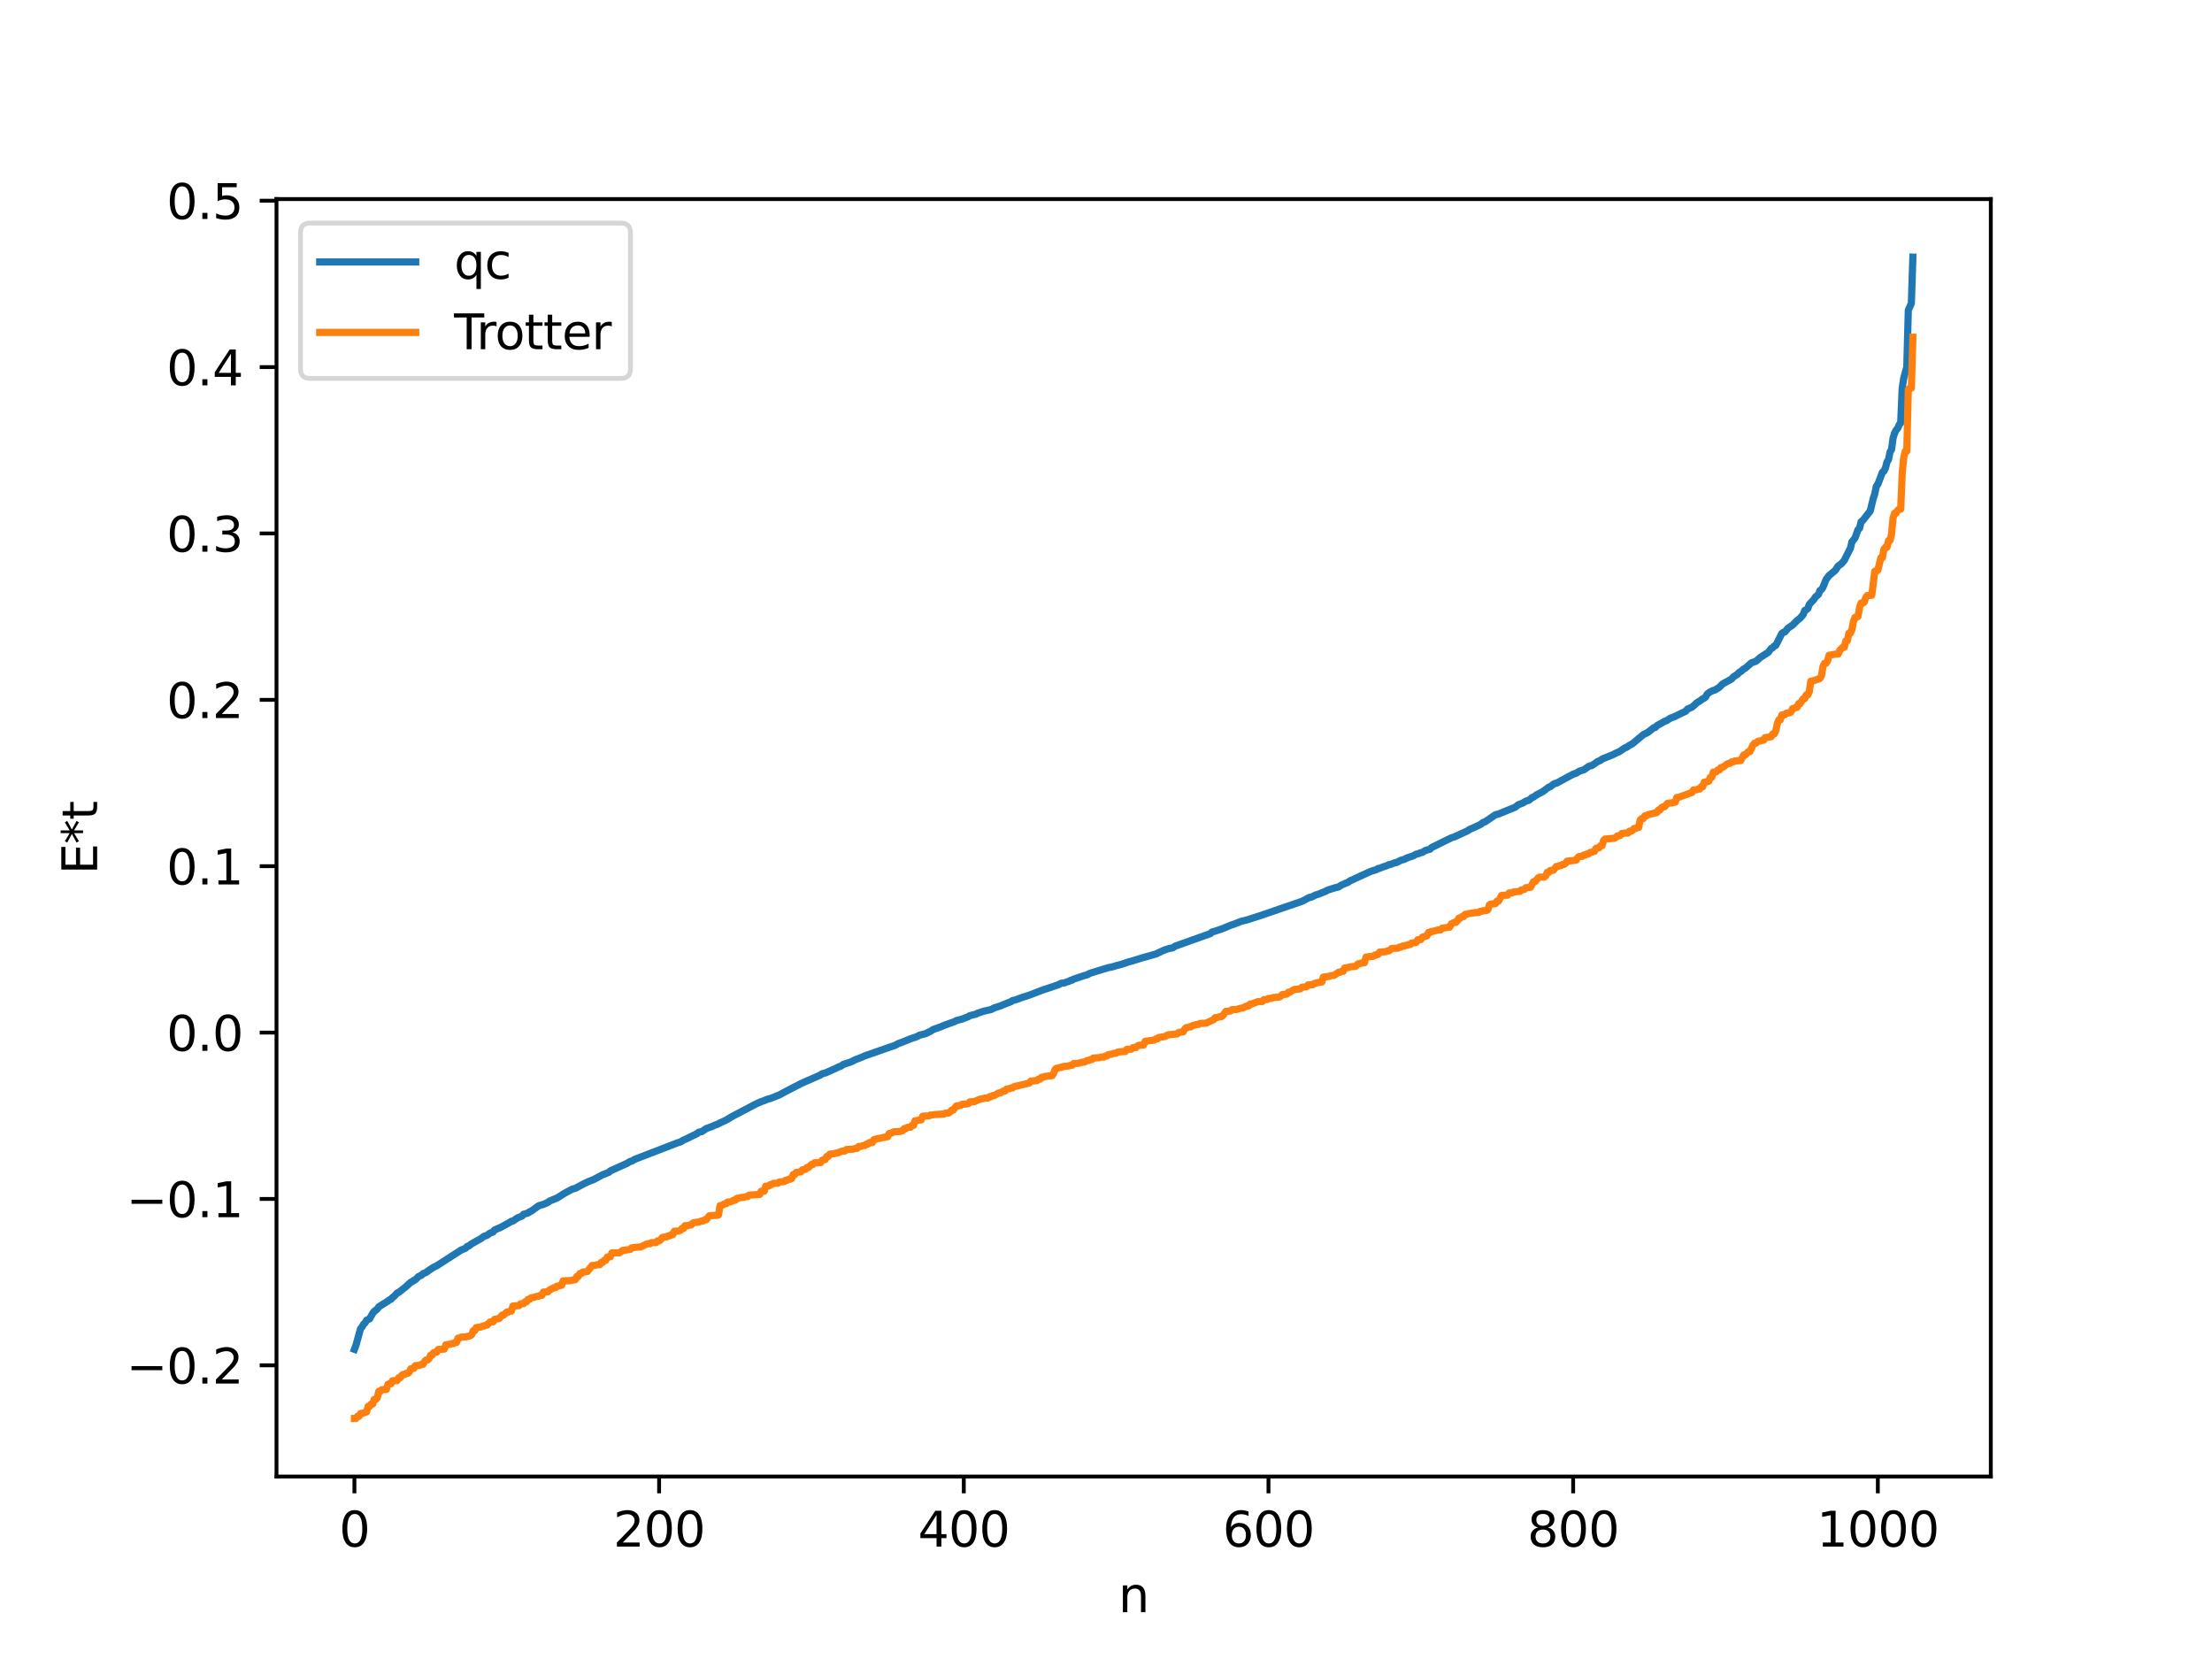 <?xml version="1.0" encoding="utf-8" standalone="no"?>
<!DOCTYPE svg PUBLIC "-//W3C//DTD SVG 1.1//EN"
  "http://www.w3.org/Graphics/SVG/1.1/DTD/svg11.dtd">
<svg xmlns:xlink="http://www.w3.org/1999/xlink" width="460.8pt" height="345.6pt" viewBox="0 0 460.8 345.6" xmlns="http://www.w3.org/2000/svg" version="1.1">
 <defs>
  <style type="text/css">*{stroke-linejoin: round; stroke-linecap: butt}</style>
 </defs>
 <g id="figure_1">
  <g id="patch_1">
   <path d="M 0 345.6 
L 460.8 345.6 
L 460.8 0 
L 0 0 
z
" style="fill: #ffffff"/>
  </g>
  <g id="axes_1">
   <g id="patch_2">
    <path d="M 57.6 307.584 
L 414.72 307.584 
L 414.72 41.472 
L 57.6 41.472 
z
" style="fill: #ffffff"/>
   </g>
   <g id="matplotlib.axis_1">
    <g id="xtick_1">
     <g id="line2d_1">
      <defs>
       <path id="m0397ab7620" d="M 0 0 
L 0 3.5 
" style="stroke: #000000; stroke-width: 0.8"/>
      </defs>
      <g>
       <use xlink:href="#m0397ab7620" x="73.833" y="307.584" style="stroke: #000000; stroke-width: 0.8"/>
      </g>
     </g>
     <g id="text_1">
      <!-- 0 -->
      <g transform="translate(70.651 322.182) scale(0.1 -0.1)">
       <defs>
        <path id="DejaVuSans-30" d="M 2034 4250 
Q 1547 4250 1301 3770 
Q 1056 3291 1056 2328 
Q 1056 1369 1301 889 
Q 1547 409 2034 409 
Q 2525 409 2770 889 
Q 3016 1369 3016 2328 
Q 3016 3291 2770 3770 
Q 2525 4250 2034 4250 
z
M 2034 4750 
Q 2819 4750 3233 4129 
Q 3647 3509 3647 2328 
Q 3647 1150 3233 529 
Q 2819 -91 2034 -91 
Q 1250 -91 836 529 
Q 422 1150 422 2328 
Q 422 3509 836 4129 
Q 1250 4750 2034 4750 
z
" transform="scale(0.016)"/>
       </defs>
       <use xlink:href="#DejaVuSans-30"/>
      </g>
     </g>
    </g>
    <g id="xtick_2">
     <g id="line2d_2">
      <g>
       <use xlink:href="#m0397ab7620" x="137.304" y="307.584" style="stroke: #000000; stroke-width: 0.8"/>
      </g>
     </g>
     <g id="text_2">
      <!-- 200 -->
      <g transform="translate(127.76 322.182) scale(0.1 -0.1)">
       <defs>
        <path id="DejaVuSans-32" d="M 1228 531 
L 3431 531 
L 3431 0 
L 469 0 
L 469 531 
Q 828 903 1448 1529 
Q 2069 2156 2228 2338 
Q 2531 2678 2651 2914 
Q 2772 3150 2772 3378 
Q 2772 3750 2511 3984 
Q 2250 4219 1831 4219 
Q 1534 4219 1204 4116 
Q 875 4013 500 3803 
L 500 4441 
Q 881 4594 1212 4672 
Q 1544 4750 1819 4750 
Q 2544 4750 2975 4387 
Q 3406 4025 3406 3419 
Q 3406 3131 3298 2873 
Q 3191 2616 2906 2266 
Q 2828 2175 2409 1742 
Q 1991 1309 1228 531 
z
" transform="scale(0.016)"/>
       </defs>
       <use xlink:href="#DejaVuSans-32"/>
       <use xlink:href="#DejaVuSans-30" x="63.623"/>
       <use xlink:href="#DejaVuSans-30" x="127.246"/>
      </g>
     </g>
    </g>
    <g id="xtick_3">
     <g id="line2d_3">
      <g>
       <use xlink:href="#m0397ab7620" x="200.775" y="307.584" style="stroke: #000000; stroke-width: 0.8"/>
      </g>
     </g>
     <g id="text_3">
      <!-- 400 -->
      <g transform="translate(191.231 322.182) scale(0.1 -0.1)">
       <defs>
        <path id="DejaVuSans-34" d="M 2419 4116 
L 825 1625 
L 2419 1625 
L 2419 4116 
z
M 2253 4666 
L 3047 4666 
L 3047 1625 
L 3713 1625 
L 3713 1100 
L 3047 1100 
L 3047 0 
L 2419 0 
L 2419 1100 
L 313 1100 
L 313 1709 
L 2253 4666 
z
" transform="scale(0.016)"/>
       </defs>
       <use xlink:href="#DejaVuSans-34"/>
       <use xlink:href="#DejaVuSans-30" x="63.623"/>
       <use xlink:href="#DejaVuSans-30" x="127.246"/>
      </g>
     </g>
    </g>
    <g id="xtick_4">
     <g id="line2d_4">
      <g>
       <use xlink:href="#m0397ab7620" x="264.246" y="307.584" style="stroke: #000000; stroke-width: 0.8"/>
      </g>
     </g>
     <g id="text_4">
      <!-- 600 -->
      <g transform="translate(254.702 322.182) scale(0.1 -0.1)">
       <defs>
        <path id="DejaVuSans-36" d="M 2113 2584 
Q 1688 2584 1439 2293 
Q 1191 2003 1191 1497 
Q 1191 994 1439 701 
Q 1688 409 2113 409 
Q 2538 409 2786 701 
Q 3034 994 3034 1497 
Q 3034 2003 2786 2293 
Q 2538 2584 2113 2584 
z
M 3366 4563 
L 3366 3988 
Q 3128 4100 2886 4159 
Q 2644 4219 2406 4219 
Q 1781 4219 1451 3797 
Q 1122 3375 1075 2522 
Q 1259 2794 1537 2939 
Q 1816 3084 2150 3084 
Q 2853 3084 3261 2657 
Q 3669 2231 3669 1497 
Q 3669 778 3244 343 
Q 2819 -91 2113 -91 
Q 1303 -91 875 529 
Q 447 1150 447 2328 
Q 447 3434 972 4092 
Q 1497 4750 2381 4750 
Q 2619 4750 2861 4703 
Q 3103 4656 3366 4563 
z
" transform="scale(0.016)"/>
       </defs>
       <use xlink:href="#DejaVuSans-36"/>
       <use xlink:href="#DejaVuSans-30" x="63.623"/>
       <use xlink:href="#DejaVuSans-30" x="127.246"/>
      </g>
     </g>
    </g>
    <g id="xtick_5">
     <g id="line2d_5">
      <g>
       <use xlink:href="#m0397ab7620" x="327.717" y="307.584" style="stroke: #000000; stroke-width: 0.8"/>
      </g>
     </g>
     <g id="text_5">
      <!-- 800 -->
      <g transform="translate(318.173 322.182) scale(0.1 -0.1)">
       <defs>
        <path id="DejaVuSans-38" d="M 2034 2216 
Q 1584 2216 1326 1975 
Q 1069 1734 1069 1313 
Q 1069 891 1326 650 
Q 1584 409 2034 409 
Q 2484 409 2743 651 
Q 3003 894 3003 1313 
Q 3003 1734 2745 1975 
Q 2488 2216 2034 2216 
z
M 1403 2484 
Q 997 2584 770 2862 
Q 544 3141 544 3541 
Q 544 4100 942 4425 
Q 1341 4750 2034 4750 
Q 2731 4750 3128 4425 
Q 3525 4100 3525 3541 
Q 3525 3141 3298 2862 
Q 3072 2584 2669 2484 
Q 3125 2378 3379 2068 
Q 3634 1759 3634 1313 
Q 3634 634 3220 271 
Q 2806 -91 2034 -91 
Q 1263 -91 848 271 
Q 434 634 434 1313 
Q 434 1759 690 2068 
Q 947 2378 1403 2484 
z
M 1172 3481 
Q 1172 3119 1398 2916 
Q 1625 2713 2034 2713 
Q 2441 2713 2670 2916 
Q 2900 3119 2900 3481 
Q 2900 3844 2670 4047 
Q 2441 4250 2034 4250 
Q 1625 4250 1398 4047 
Q 1172 3844 1172 3481 
z
" transform="scale(0.016)"/>
       </defs>
       <use xlink:href="#DejaVuSans-38"/>
       <use xlink:href="#DejaVuSans-30" x="63.623"/>
       <use xlink:href="#DejaVuSans-30" x="127.246"/>
      </g>
     </g>
    </g>
    <g id="xtick_6">
     <g id="line2d_6">
      <g>
       <use xlink:href="#m0397ab7620" x="391.188" y="307.584" style="stroke: #000000; stroke-width: 0.8"/>
      </g>
     </g>
     <g id="text_6">
      <!-- 1000 -->
      <g transform="translate(378.463 322.182) scale(0.1 -0.1)">
       <defs>
        <path id="DejaVuSans-31" d="M 794 531 
L 1825 531 
L 1825 4091 
L 703 3866 
L 703 4441 
L 1819 4666 
L 2450 4666 
L 2450 531 
L 3481 531 
L 3481 0 
L 794 0 
L 794 531 
z
" transform="scale(0.016)"/>
       </defs>
       <use xlink:href="#DejaVuSans-31"/>
       <use xlink:href="#DejaVuSans-30" x="63.623"/>
       <use xlink:href="#DejaVuSans-30" x="127.246"/>
       <use xlink:href="#DejaVuSans-30" x="190.869"/>
      </g>
     </g>
    </g>
    <g id="text_7">
     <!-- n -->
     <g transform="translate(232.991 335.861) scale(0.1 -0.1)">
      <defs>
       <path id="DejaVuSans-6e" d="M 3513 2113 
L 3513 0 
L 2938 0 
L 2938 2094 
Q 2938 2591 2744 2837 
Q 2550 3084 2163 3084 
Q 1697 3084 1428 2787 
Q 1159 2491 1159 1978 
L 1159 0 
L 581 0 
L 581 3500 
L 1159 3500 
L 1159 2956 
Q 1366 3272 1645 3428 
Q 1925 3584 2291 3584 
Q 2894 3584 3203 3211 
Q 3513 2838 3513 2113 
z
" transform="scale(0.016)"/>
      </defs>
      <use xlink:href="#DejaVuSans-6e"/>
     </g>
    </g>
   </g>
   <g id="matplotlib.axis_2">
    <g id="ytick_1">
     <g id="line2d_7">
      <defs>
       <path id="me91e6ba583" d="M 0 0 
L -3.5 0 
" style="stroke: #000000; stroke-width: 0.8"/>
      </defs>
      <g>
       <use xlink:href="#me91e6ba583" x="57.6" y="284.419" style="stroke: #000000; stroke-width: 0.8"/>
      </g>
     </g>
     <g id="text_8">
      <!-- −0.2 -->
      <g transform="translate(26.317 288.219) scale(0.1 -0.1)">
       <defs>
        <path id="DejaVuSans-2212" d="M 678 2272 
L 4684 2272 
L 4684 1741 
L 678 1741 
L 678 2272 
z
" transform="scale(0.016)"/>
        <path id="DejaVuSans-2e" d="M 684 794 
L 1344 794 
L 1344 0 
L 684 0 
L 684 794 
z
" transform="scale(0.016)"/>
       </defs>
       <use xlink:href="#DejaVuSans-2212"/>
       <use xlink:href="#DejaVuSans-30" x="83.789"/>
       <use xlink:href="#DejaVuSans-2e" x="147.412"/>
       <use xlink:href="#DejaVuSans-32" x="179.199"/>
      </g>
     </g>
    </g>
    <g id="ytick_2">
     <g id="line2d_8">
      <g>
       <use xlink:href="#me91e6ba583" x="57.6" y="249.762" style="stroke: #000000; stroke-width: 0.8"/>
      </g>
     </g>
     <g id="text_9">
      <!-- −0.1 -->
      <g transform="translate(26.317 253.561) scale(0.1 -0.1)">
       <use xlink:href="#DejaVuSans-2212"/>
       <use xlink:href="#DejaVuSans-30" x="83.789"/>
       <use xlink:href="#DejaVuSans-2e" x="147.412"/>
       <use xlink:href="#DejaVuSans-31" x="179.199"/>
      </g>
     </g>
    </g>
    <g id="ytick_3">
     <g id="line2d_9">
      <g>
       <use xlink:href="#me91e6ba583" x="57.6" y="215.104" style="stroke: #000000; stroke-width: 0.8"/>
      </g>
     </g>
     <g id="text_10">
      <!-- 0.0 -->
      <g transform="translate(34.697 218.903) scale(0.1 -0.1)">
       <use xlink:href="#DejaVuSans-30"/>
       <use xlink:href="#DejaVuSans-2e" x="63.623"/>
       <use xlink:href="#DejaVuSans-30" x="95.41"/>
      </g>
     </g>
    </g>
    <g id="ytick_4">
     <g id="line2d_10">
      <g>
       <use xlink:href="#me91e6ba583" x="57.6" y="180.446" style="stroke: #000000; stroke-width: 0.8"/>
      </g>
     </g>
     <g id="text_11">
      <!-- 0.1 -->
      <g transform="translate(34.697 184.245) scale(0.1 -0.1)">
       <use xlink:href="#DejaVuSans-30"/>
       <use xlink:href="#DejaVuSans-2e" x="63.623"/>
       <use xlink:href="#DejaVuSans-31" x="95.41"/>
      </g>
     </g>
    </g>
    <g id="ytick_5">
     <g id="line2d_11">
      <g>
       <use xlink:href="#me91e6ba583" x="57.6" y="145.789" style="stroke: #000000; stroke-width: 0.8"/>
      </g>
     </g>
     <g id="text_12">
      <!-- 0.2 -->
      <g transform="translate(34.697 149.588) scale(0.1 -0.1)">
       <use xlink:href="#DejaVuSans-30"/>
       <use xlink:href="#DejaVuSans-2e" x="63.623"/>
       <use xlink:href="#DejaVuSans-32" x="95.41"/>
      </g>
     </g>
    </g>
    <g id="ytick_6">
     <g id="line2d_12">
      <g>
       <use xlink:href="#me91e6ba583" x="57.6" y="111.131" style="stroke: #000000; stroke-width: 0.8"/>
      </g>
     </g>
     <g id="text_13">
      <!-- 0.3 -->
      <g transform="translate(34.697 114.93) scale(0.1 -0.1)">
       <defs>
        <path id="DejaVuSans-33" d="M 2597 2516 
Q 3050 2419 3304 2112 
Q 3559 1806 3559 1356 
Q 3559 666 3084 287 
Q 2609 -91 1734 -91 
Q 1441 -91 1130 -33 
Q 819 25 488 141 
L 488 750 
Q 750 597 1062 519 
Q 1375 441 1716 441 
Q 2309 441 2620 675 
Q 2931 909 2931 1356 
Q 2931 1769 2642 2001 
Q 2353 2234 1838 2234 
L 1294 2234 
L 1294 2753 
L 1863 2753 
Q 2328 2753 2575 2939 
Q 2822 3125 2822 3475 
Q 2822 3834 2567 4026 
Q 2313 4219 1838 4219 
Q 1578 4219 1281 4162 
Q 984 4106 628 3988 
L 628 4550 
Q 988 4650 1302 4700 
Q 1616 4750 1894 4750 
Q 2613 4750 3031 4423 
Q 3450 4097 3450 3541 
Q 3450 3153 3228 2886 
Q 3006 2619 2597 2516 
z
" transform="scale(0.016)"/>
       </defs>
       <use xlink:href="#DejaVuSans-30"/>
       <use xlink:href="#DejaVuSans-2e" x="63.623"/>
       <use xlink:href="#DejaVuSans-33" x="95.41"/>
      </g>
     </g>
    </g>
    <g id="ytick_7">
     <g id="line2d_13">
      <g>
       <use xlink:href="#me91e6ba583" x="57.6" y="76.473" style="stroke: #000000; stroke-width: 0.8"/>
      </g>
     </g>
     <g id="text_14">
      <!-- 0.4 -->
      <g transform="translate(34.697 80.272) scale(0.1 -0.1)">
       <use xlink:href="#DejaVuSans-30"/>
       <use xlink:href="#DejaVuSans-2e" x="63.623"/>
       <use xlink:href="#DejaVuSans-34" x="95.41"/>
      </g>
     </g>
    </g>
    <g id="ytick_8">
     <g id="line2d_14">
      <g>
       <use xlink:href="#me91e6ba583" x="57.6" y="41.815" style="stroke: #000000; stroke-width: 0.8"/>
      </g>
     </g>
     <g id="text_15">
      <!-- 0.5 -->
      <g transform="translate(34.697 45.615) scale(0.1 -0.1)">
       <defs>
        <path id="DejaVuSans-35" d="M 691 4666 
L 3169 4666 
L 3169 4134 
L 1269 4134 
L 1269 2991 
Q 1406 3038 1543 3061 
Q 1681 3084 1819 3084 
Q 2600 3084 3056 2656 
Q 3513 2228 3513 1497 
Q 3513 744 3044 326 
Q 2575 -91 1722 -91 
Q 1428 -91 1123 -41 
Q 819 9 494 109 
L 494 744 
Q 775 591 1075 516 
Q 1375 441 1709 441 
Q 2250 441 2565 725 
Q 2881 1009 2881 1497 
Q 2881 1984 2565 2268 
Q 2250 2553 1709 2553 
Q 1456 2553 1204 2497 
Q 953 2441 691 2322 
L 691 4666 
z
" transform="scale(0.016)"/>
       </defs>
       <use xlink:href="#DejaVuSans-30"/>
       <use xlink:href="#DejaVuSans-2e" x="63.623"/>
       <use xlink:href="#DejaVuSans-35" x="95.41"/>
      </g>
     </g>
    </g>
    <g id="text_16">
     <!-- E*t -->
     <g transform="translate(20.238 182.148) rotate(-90) scale(0.1 -0.1)">
      <defs>
       <path id="DejaVuSans-45" d="M 628 4666 
L 3578 4666 
L 3578 4134 
L 1259 4134 
L 1259 2753 
L 3481 2753 
L 3481 2222 
L 1259 2222 
L 1259 531 
L 3634 531 
L 3634 0 
L 628 0 
L 628 4666 
z
" transform="scale(0.016)"/>
       <path id="DejaVuSans-2a" d="M 3009 3897 
L 1888 3291 
L 3009 2681 
L 2828 2375 
L 1778 3009 
L 1778 1831 
L 1422 1831 
L 1422 3009 
L 372 2375 
L 191 2681 
L 1313 3291 
L 191 3897 
L 372 4206 
L 1422 3572 
L 1422 4750 
L 1778 4750 
L 1778 3572 
L 2828 4206 
L 3009 3897 
z
" transform="scale(0.016)"/>
       <path id="DejaVuSans-74" d="M 1172 4494 
L 1172 3500 
L 2356 3500 
L 2356 3053 
L 1172 3053 
L 1172 1153 
Q 1172 725 1289 603 
Q 1406 481 1766 481 
L 2356 481 
L 2356 0 
L 1766 0 
Q 1100 0 847 248 
Q 594 497 594 1153 
L 594 3053 
L 172 3053 
L 172 3500 
L 594 3500 
L 594 4494 
L 1172 4494 
z
" transform="scale(0.016)"/>
      </defs>
      <use xlink:href="#DejaVuSans-45"/>
      <use xlink:href="#DejaVuSans-2a" x="63.184"/>
      <use xlink:href="#DejaVuSans-74" x="113.184"/>
     </g>
    </g>
   </g>
   <g id="line2d_15">
    <path d="M 73.833 281.085 
L 74.15 280.26 
L 75.102 276.8 
L 75.42 276.42 
L 75.737 275.866 
L 76.054 275.574 
L 76.372 275.025 
L 77.006 274.725 
L 77.641 273.585 
L 77.958 273.182 
L 78.593 272.694 
L 78.91 272.231 
L 80.815 271.036 
L 81.132 270.769 
L 81.449 270.667 
L 81.767 270.281 
L 82.084 270.072 
L 82.719 269.374 
L 83.036 269.252 
L 84.623 267.991 
L 85.575 267.098 
L 85.892 266.986 
L 86.21 266.718 
L 86.527 266.597 
L 87.162 265.941 
L 87.796 265.655 
L 88.114 265.332 
L 88.748 265.08 
L 89.383 264.605 
L 90.335 263.983 
L 90.97 263.69 
L 96.048 260.417 
L 97 260.019 
L 97.317 259.656 
L 97.634 259.576 
L 98.269 259.093 
L 100.173 258.033 
L 100.808 257.548 
L 101.443 257.35 
L 102.077 256.88 
L 102.712 256.646 
L 103.029 256.226 
L 104.299 255.68 
L 106.203 254.634 
L 106.52 254.411 
L 106.838 254.371 
L 107.79 253.722 
L 108.742 253.325 
L 109.059 252.961 
L 110.011 252.687 
L 110.329 252.425 
L 110.646 252.313 
L 112.233 251.172 
L 113.185 250.899 
L 114.137 250.493 
L 114.454 250.208 
L 116.041 249.573 
L 117.628 248.567 
L 119.215 247.717 
L 119.849 247.553 
L 121.753 246.53 
L 122.705 246.091 
L 123.658 245.728 
L 125.562 244.712 
L 126.831 244.221 
L 127.148 243.911 
L 128.418 243.343 
L 130.639 242.34 
L 131.274 241.945 
L 131.591 241.889 
L 132.226 241.51 
L 141.112 238.082 
L 141.747 237.885 
L 142.381 237.509 
L 143.016 237.226 
L 144.92 236.294 
L 145.238 236.148 
L 145.555 235.853 
L 146.19 235.741 
L 147.142 235.093 
L 148.411 234.64 
L 149.046 234.326 
L 149.363 234.249 
L 149.998 233.913 
L 151.267 233.341 
L 152.537 232.571 
L 157.297 230.072 
L 157.932 229.762 
L 158.567 229.496 
L 159.201 229.272 
L 159.836 228.998 
L 160.471 228.839 
L 162.375 228.088 
L 163.327 227.553 
L 166.183 226.082 
L 166.818 225.741 
L 170.943 223.925 
L 171.261 223.679 
L 171.896 223.531 
L 174.117 222.554 
L 174.752 222.218 
L 175.069 222.154 
L 175.704 221.731 
L 177.291 221.206 
L 178.243 220.733 
L 179.512 220.245 
L 180.147 219.958 
L 184.907 218.295 
L 185.542 218.07 
L 186.494 217.751 
L 187.129 217.396 
L 188.081 217.053 
L 189.667 216.399 
L 190.937 215.982 
L 191.572 215.644 
L 192.524 215.399 
L 192.841 215.322 
L 193.476 215.003 
L 193.793 214.865 
L 194.428 214.456 
L 196.015 213.894 
L 196.649 213.608 
L 198.871 212.814 
L 199.188 212.614 
L 200.458 212.283 
L 201.092 212.024 
L 201.727 211.784 
L 202.044 211.575 
L 203.314 211.266 
L 203.631 211.075 
L 204.266 210.871 
L 204.9 210.658 
L 206.487 210.295 
L 207.122 209.961 
L 208.391 209.555 
L 209.343 209.156 
L 210.613 208.667 
L 210.93 208.432 
L 211.565 208.285 
L 212.834 207.82 
L 213.469 207.609 
L 214.104 207.413 
L 214.739 207.19 
L 217.277 206.208 
L 217.912 206.012 
L 220.451 205.146 
L 221.086 204.82 
L 221.72 204.762 
L 222.355 204.514 
L 222.672 204.45 
L 222.99 204.234 
L 223.307 204.203 
L 223.624 203.982 
L 224.259 203.773 
L 224.894 203.556 
L 225.846 203.236 
L 226.481 203.068 
L 227.115 202.734 
L 228.385 202.342 
L 230.924 201.568 
L 231.558 201.466 
L 232.51 201.174 
L 233.462 200.925 
L 234.415 200.629 
L 235.049 200.393 
L 235.684 200.235 
L 237.905 199.545 
L 240.762 198.75 
L 242.348 198.003 
L 242.983 197.765 
L 243.618 197.57 
L 244.253 197.467 
L 244.887 197.072 
L 246.157 196.623 
L 252.186 194.467 
L 252.504 194.143 
L 253.139 193.974 
L 254.725 193.438 
L 256.312 192.764 
L 256.947 192.56 
L 258.534 191.94 
L 259.803 191.625 
L 262.659 190.702 
L 271.228 187.759 
L 272.815 186.927 
L 273.132 186.917 
L 274.084 186.437 
L 274.719 186.256 
L 275.353 185.981 
L 275.988 185.74 
L 276.623 185.415 
L 277.258 185.209 
L 278.21 184.911 
L 278.844 184.77 
L 279.479 184.355 
L 280.114 184.082 
L 280.748 183.83 
L 281.383 183.402 
L 281.7 183.309 
L 282.335 182.994 
L 285.509 181.543 
L 286.778 181.136 
L 287.096 180.923 
L 287.413 180.883 
L 288.048 180.617 
L 289 180.302 
L 289.317 180.119 
L 289.634 180.087 
L 290.586 179.724 
L 290.904 179.678 
L 291.856 179.202 
L 292.491 179.036 
L 293.125 178.708 
L 293.76 178.501 
L 294.395 178.291 
L 295.029 177.928 
L 295.347 177.876 
L 295.981 177.623 
L 296.299 177.578 
L 296.934 177.165 
L 297.886 176.917 
L 298.203 176.576 
L 302.329 174.535 
L 302.963 174.344 
L 305.82 173.027 
L 306.137 172.783 
L 306.772 172.517 
L 308.358 171.786 
L 308.993 171.301 
L 309.31 171.243 
L 311.532 169.722 
L 312.167 169.574 
L 314.071 168.796 
L 314.705 168.546 
L 315.658 168.15 
L 316.292 167.639 
L 317.244 167.28 
L 317.879 166.885 
L 318.514 166.7 
L 319.148 166.145 
L 319.466 166.04 
L 320.1 165.583 
L 321.37 164.926 
L 322.639 163.98 
L 322.957 163.876 
L 323.591 163.385 
L 323.909 163.2 
L 324.226 163.163 
L 327.717 161.271 
L 328.352 161.083 
L 328.986 160.66 
L 329.621 160.465 
L 329.939 160.371 
L 330.891 159.7 
L 331.208 159.546 
L 331.525 159.516 
L 332.16 159.125 
L 332.795 158.652 
L 333.429 158.397 
L 333.747 158.124 
L 335.968 157.227 
L 336.92 156.741 
L 337.238 156.641 
L 338.507 155.791 
L 338.824 155.685 
L 339.459 155.256 
L 340.094 154.913 
L 342.315 153.053 
L 343.267 152.576 
L 344.537 151.573 
L 344.854 151.534 
L 345.172 151.16 
L 346.441 150.462 
L 346.758 150.246 
L 347.076 150.183 
L 348.028 149.58 
L 348.662 149.368 
L 349.932 148.75 
L 351.201 148.143 
L 351.519 147.727 
L 352.471 147.311 
L 353.105 146.767 
L 353.423 146.439 
L 354.375 145.844 
L 354.692 145.569 
L 355.01 145.462 
L 355.327 145.166 
L 355.644 144.59 
L 356.279 144.114 
L 356.914 143.821 
L 357.231 143.76 
L 358.183 143.162 
L 358.818 142.495 
L 360.722 141.445 
L 361.039 141.055 
L 361.991 140.424 
L 362.309 140.055 
L 362.626 139.914 
L 363.261 139.346 
L 363.578 139.203 
L 364.848 138.084 
L 365.8 137.752 
L 366.752 136.923 
L 368.021 136.108 
L 368.339 135.913 
L 368.973 135.084 
L 369.291 134.945 
L 369.608 134.575 
L 369.925 134.453 
L 371.195 131.952 
L 371.512 131.729 
L 371.829 131.644 
L 372.464 130.864 
L 373.416 130.226 
L 374.368 129.267 
L 375.003 128.767 
L 375.638 128.022 
L 375.955 127.168 
L 376.272 127.042 
L 376.59 126.775 
L 376.907 125.913 
L 377.859 124.876 
L 378.177 124.376 
L 378.811 123.835 
L 379.129 123.021 
L 379.446 122.82 
L 379.763 122.32 
L 380.398 120.735 
L 381.033 119.889 
L 382.302 118.836 
L 382.937 117.89 
L 383.572 117.468 
L 384.206 116.725 
L 384.841 115.431 
L 385.476 114.206 
L 385.793 112.868 
L 386.428 112.08 
L 387.062 110.316 
L 387.38 110.061 
L 387.697 108.7 
L 388.015 108.467 
L 389.601 106.445 
L 390.236 103.821 
L 390.553 102.874 
L 390.871 101.304 
L 391.188 100.887 
L 392.14 98.381 
L 392.458 98.156 
L 392.775 97.482 
L 393.092 96.242 
L 393.41 95.748 
L 393.727 94.163 
L 394.044 93.642 
L 394.362 91.257 
L 394.679 90.227 
L 394.996 89.595 
L 395.314 89.251 
L 395.631 88.49 
L 395.948 88.109 
L 396.266 80.881 
L 396.583 78.77 
L 397.218 76.462 
L 397.535 64.624 
L 398.17 63.185 
L 398.487 53.568 
L 398.487 53.568 
" clip-path="url(#pa18f9fca8e)" style="fill: none; stroke: #1f77b4; stroke-width: 1.5; stroke-linecap: square"/>
   </g>
   <g id="line2d_16">
    <path d="M 73.833 295.488 
L 74.15 295.488 
L 74.467 295.054 
L 74.785 295.054 
L 75.102 294.46 
L 75.42 294.46 
L 76.372 294.116 
L 76.689 292.962 
L 77.006 292.962 
L 77.324 292.483 
L 77.641 292.483 
L 77.958 291.524 
L 78.276 291.524 
L 78.593 291.179 
L 78.91 289.835 
L 79.228 289.835 
L 79.545 289.498 
L 80.497 289.426 
L 80.815 288.377 
L 81.132 288.248 
L 81.449 288.248 
L 81.767 287.626 
L 82.719 287.611 
L 83.036 287.028 
L 83.353 287.028 
L 83.671 286.523 
L 83.988 286.319 
L 84.305 286.319 
L 84.623 286.094 
L 84.94 286.094 
L 85.258 285.831 
L 85.575 285.14 
L 86.21 285.063 
L 86.527 284.488 
L 87.479 284.415 
L 87.796 284.202 
L 88.114 284.202 
L 88.431 283.642 
L 88.748 283.321 
L 89.066 283.321 
L 89.383 283.018 
L 89.7 282.323 
L 90.018 282.323 
L 90.335 281.77 
L 90.97 281.683 
L 91.287 281.123 
L 92.557 281.036 
L 92.874 280.14 
L 93.826 280.027 
L 94.143 279.891 
L 94.461 279.891 
L 94.778 279.676 
L 95.096 279.676 
L 95.413 278.762 
L 95.73 278.762 
L 96.048 278.546 
L 97 278.505 
L 97.952 278.27 
L 98.269 278.023 
L 98.586 277.19 
L 98.904 277.19 
L 99.221 276.552 
L 100.173 276.448 
L 100.491 276.255 
L 100.808 276.255 
L 101.125 276.059 
L 101.443 276.059 
L 102.077 275.385 
L 102.712 275.374 
L 103.029 274.827 
L 103.347 274.827 
L 103.664 274.69 
L 103.981 274.69 
L 104.616 273.945 
L 104.934 273.945 
L 105.568 273.327 
L 105.886 273.327 
L 106.203 273.136 
L 106.52 273.136 
L 106.838 272.072 
L 107.79 272.003 
L 108.107 272.003 
L 108.424 271.626 
L 109.059 271.577 
L 109.377 271.187 
L 109.694 271.187 
L 110.011 270.683 
L 110.329 270.683 
L 110.646 270.353 
L 111.281 270.254 
L 111.598 270.114 
L 112.233 270.022 
L 112.55 269.857 
L 112.867 269.857 
L 113.185 269.164 
L 114.137 269.109 
L 114.454 268.738 
L 115.406 268.241 
L 115.724 268.241 
L 116.041 267.923 
L 116.358 267.923 
L 116.676 267.758 
L 116.993 267.758 
L 117.31 266.829 
L 118.58 266.791 
L 119.849 266.574 
L 120.167 265.911 
L 120.484 265.911 
L 120.801 265.293 
L 121.119 265.293 
L 121.436 264.98 
L 121.753 264.98 
L 122.388 264.861 
L 123.34 263.624 
L 123.975 263.611 
L 124.292 263.474 
L 124.927 263.467 
L 125.244 262.983 
L 125.562 262.983 
L 125.879 262.546 
L 126.196 262.546 
L 126.514 261.856 
L 127.148 261.813 
L 127.466 260.994 
L 129.053 260.981 
L 129.687 260.49 
L 131.274 260.29 
L 131.591 259.944 
L 132.226 259.858 
L 133.178 259.773 
L 133.496 259.773 
L 134.765 259.117 
L 135.4 259.093 
L 135.717 258.858 
L 136.669 258.854 
L 136.986 258.503 
L 137.304 258.503 
L 137.621 258.297 
L 137.939 257.806 
L 138.573 257.654 
L 138.891 257.654 
L 139.208 257.445 
L 139.525 257.445 
L 139.843 257.187 
L 140.16 257.187 
L 140.477 256.491 
L 141.429 256.433 
L 141.747 256.295 
L 142.064 255.928 
L 142.381 255.928 
L 142.699 255.333 
L 143.334 255.333 
L 143.651 255.185 
L 143.968 255.185 
L 144.286 254.844 
L 144.603 254.667 
L 145.555 254.584 
L 146.19 254.346 
L 146.507 254.346 
L 146.824 254.081 
L 147.142 254.081 
L 147.777 253.262 
L 149.363 253.163 
L 149.681 253.095 
L 149.998 251.153 
L 150.315 251.153 
L 150.95 250.76 
L 151.267 250.76 
L 151.585 250.415 
L 152.22 250.372 
L 152.854 250.03 
L 153.172 250.03 
L 153.489 249.66 
L 154.441 249.442 
L 154.758 249.442 
L 155.393 249.287 
L 155.71 249.287 
L 156.028 248.975 
L 158.249 248.818 
L 158.567 248.155 
L 159.201 248.146 
L 159.519 247.102 
L 160.153 247.073 
L 160.471 246.764 
L 160.788 246.76 
L 161.105 246.518 
L 162.058 246.471 
L 162.375 246.207 
L 163.327 246.156 
L 163.644 245.879 
L 163.962 245.879 
L 164.279 245.66 
L 164.596 245.66 
L 164.914 245.52 
L 165.231 244.696 
L 165.548 244.696 
L 165.866 244.237 
L 166.5 244.163 
L 166.818 244.137 
L 167.135 243.705 
L 167.77 243.608 
L 168.087 243.23 
L 168.405 243.23 
L 169.039 242.577 
L 169.357 242.577 
L 169.674 242.232 
L 170.943 242.203 
L 171.261 241.71 
L 171.578 241.569 
L 171.896 241.569 
L 172.213 240.927 
L 172.53 240.927 
L 172.848 240.435 
L 173.8 240.342 
L 174.117 240.2 
L 174.434 240.2 
L 175.386 239.815 
L 176.021 239.762 
L 176.339 239.459 
L 177.291 239.403 
L 177.608 239.403 
L 178.243 239.221 
L 178.56 239.221 
L 178.877 238.841 
L 179.512 238.784 
L 179.829 238.632 
L 180.147 238.632 
L 180.464 238.353 
L 180.781 238.353 
L 181.099 238.022 
L 181.734 237.998 
L 182.051 237.412 
L 183.003 237.151 
L 183.32 237.151 
L 183.955 236.947 
L 184.272 236.947 
L 184.59 236.795 
L 184.907 236.795 
L 185.224 236.128 
L 185.542 236.128 
L 186.177 235.779 
L 187.446 235.712 
L 188.081 235.508 
L 188.398 235.101 
L 188.715 235.101 
L 189.033 234.846 
L 189.667 234.836 
L 189.985 234.429 
L 190.302 234.429 
L 190.62 233.465 
L 190.937 233.465 
L 191.572 233.301 
L 191.889 233.301 
L 192.206 232.508 
L 193.476 232.463 
L 193.793 232.288 
L 194.11 232.288 
L 194.745 232.171 
L 196.649 232.068 
L 196.967 231.894 
L 197.601 231.869 
L 197.919 231.657 
L 198.236 231.269 
L 198.553 231.269 
L 199.188 230.419 
L 199.505 230.419 
L 199.823 230.281 
L 200.14 230.281 
L 200.458 230.026 
L 201.092 229.994 
L 201.727 229.909 
L 202.044 229.528 
L 202.996 229.485 
L 203.948 229.045 
L 205.218 228.747 
L 205.853 228.719 
L 206.17 228.445 
L 206.487 228.445 
L 206.805 228.218 
L 207.122 228.218 
L 208.074 227.671 
L 208.391 227.671 
L 209.026 227.281 
L 209.343 227.281 
L 209.661 226.888 
L 210.296 226.803 
L 210.613 226.639 
L 210.93 226.639 
L 211.248 226.371 
L 214.421 225.628 
L 214.739 225.207 
L 216.008 225.11 
L 216.325 224.817 
L 216.643 224.817 
L 216.96 224.428 
L 217.277 224.428 
L 217.595 224.252 
L 219.181 224.071 
L 219.499 223.572 
L 219.816 222.761 
L 220.134 222.518 
L 220.451 222.518 
L 220.768 222.374 
L 221.086 222.374 
L 221.403 222.183 
L 222.672 222.056 
L 222.99 221.921 
L 223.307 221.921 
L 223.624 221.57 
L 224.577 221.511 
L 225.529 221.267 
L 225.846 221.267 
L 226.481 220.929 
L 226.798 220.929 
L 227.115 220.728 
L 227.433 220.728 
L 227.75 220.416 
L 229.02 220.331 
L 229.337 220.21 
L 229.972 220.199 
L 230.289 219.979 
L 230.606 219.979 
L 230.924 219.675 
L 231.558 219.605 
L 231.876 219.453 
L 232.51 219.405 
L 232.828 219.173 
L 233.78 219.063 
L 234.415 219.052 
L 234.732 218.598 
L 235.684 218.567 
L 236.001 218.245 
L 236.636 218.223 
L 236.953 217.884 
L 237.271 217.751 
L 238.223 217.696 
L 238.54 216.95 
L 239.175 216.837 
L 239.81 216.746 
L 240.444 216.683 
L 240.762 216.425 
L 241.079 216.425 
L 241.396 216.136 
L 242.666 215.925 
L 243.3 215.574 
L 245.205 215.384 
L 245.522 215.099 
L 246.157 214.987 
L 246.474 214.965 
L 246.791 214.369 
L 247.109 214.074 
L 247.426 214.074 
L 247.743 213.924 
L 248.061 213.924 
L 248.378 213.667 
L 249.33 213.411 
L 249.648 213.411 
L 249.965 213.207 
L 251.234 213.148 
L 252.821 212.41 
L 253.139 211.995 
L 253.456 211.995 
L 254.091 211.797 
L 254.408 211.797 
L 254.725 211.594 
L 255.36 210.683 
L 256.312 210.615 
L 256.629 210.329 
L 257.581 210.293 
L 258.534 210.008 
L 258.851 210.008 
L 259.486 209.677 
L 259.803 209.555 
L 260.12 209.555 
L 260.438 209.148 
L 260.755 209.148 
L 262.024 208.664 
L 262.977 208.625 
L 263.294 208.227 
L 263.929 208.225 
L 264.246 207.985 
L 264.881 207.98 
L 265.198 207.807 
L 266.467 207.715 
L 266.785 207.557 
L 267.102 207.201 
L 268.054 207.095 
L 268.372 206.703 
L 268.689 206.703 
L 269.324 206.295 
L 269.641 206.111 
L 270.593 206.029 
L 270.91 205.982 
L 271.228 205.657 
L 272.18 205.562 
L 272.497 205.162 
L 273.449 205.144 
L 273.767 204.877 
L 274.719 204.65 
L 275.353 204.574 
L 275.671 203.542 
L 276.623 203.438 
L 277.575 203.195 
L 277.892 203.195 
L 278.844 202.539 
L 279.162 202.539 
L 279.479 202.36 
L 279.796 202.36 
L 280.114 201.642 
L 280.748 201.588 
L 281.066 201.457 
L 281.7 201.353 
L 282.335 201.333 
L 282.97 200.762 
L 283.287 200.762 
L 283.605 200.607 
L 284.239 200.547 
L 284.557 199.399 
L 285.191 199.297 
L 286.143 199.197 
L 286.461 198.921 
L 286.778 198.921 
L 287.096 198.798 
L 287.413 198.331 
L 288.682 198.263 
L 289 198.087 
L 289.317 198.087 
L 289.952 197.574 
L 291.221 197.521 
L 291.539 197.294 
L 291.856 197.294 
L 292.173 197.093 
L 292.491 197.093 
L 292.808 196.936 
L 293.125 196.936 
L 293.443 196.754 
L 293.76 196.754 
L 294.077 196.466 
L 295.029 196.313 
L 295.347 195.757 
L 295.981 195.732 
L 296.299 195.24 
L 297.251 194.953 
L 297.568 194.266 
L 297.886 194.266 
L 298.203 194.024 
L 298.52 194.024 
L 299.472 193.738 
L 300.107 193.714 
L 300.424 193.35 
L 301.059 193.267 
L 302.011 193.124 
L 302.329 192.468 
L 302.963 192.143 
L 303.281 192.143 
L 303.598 191.838 
L 303.915 191.266 
L 304.233 191.266 
L 304.55 190.957 
L 304.867 190.957 
L 305.185 190.476 
L 305.502 190.476 
L 305.82 190.352 
L 306.454 190.248 
L 307.089 190.138 
L 308.041 190.079 
L 308.358 189.844 
L 308.676 189.844 
L 308.993 189.709 
L 309.628 189.691 
L 309.945 189.53 
L 310.262 188.508 
L 310.58 188.322 
L 311.532 188.237 
L 311.849 187.726 
L 312.167 187.726 
L 312.801 186.533 
L 314.071 186.474 
L 314.388 186.012 
L 315.023 186.003 
L 315.34 185.805 
L 316.61 185.693 
L 316.927 185.39 
L 317.562 185.276 
L 317.879 184.926 
L 318.831 184.841 
L 319.466 183.66 
L 319.783 183.66 
L 320.418 182.885 
L 320.735 182.726 
L 321.687 182.712 
L 322.005 182.482 
L 322.322 181.726 
L 322.639 181.726 
L 322.957 181.347 
L 323.591 181.283 
L 324.226 180.498 
L 324.543 180.498 
L 324.861 180.322 
L 325.178 180.322 
L 325.496 180.078 
L 325.813 180.078 
L 326.13 179.863 
L 326.448 179.389 
L 327.4 179.303 
L 328.352 179.181 
L 328.669 178.653 
L 328.986 178.414 
L 329.621 178.393 
L 329.939 178.12 
L 330.256 178.12 
L 330.573 177.898 
L 330.891 177.898 
L 331.208 177.605 
L 332.16 177.353 
L 332.477 176.713 
L 333.112 176.623 
L 333.429 176.155 
L 333.747 176.155 
L 334.064 175.052 
L 334.381 174.788 
L 336.286 174.631 
L 336.603 174.454 
L 336.92 174.143 
L 337.238 174.143 
L 337.555 174.002 
L 337.872 173.618 
L 338.507 173.551 
L 339.142 173.538 
L 339.459 173.142 
L 339.777 173.142 
L 340.094 172.98 
L 340.411 172.585 
L 340.729 172.585 
L 341.046 172.386 
L 341.363 172.386 
L 341.681 170.793 
L 341.998 170.527 
L 342.315 170.527 
L 342.633 169.967 
L 342.95 169.967 
L 343.267 169.729 
L 345.172 169.255 
L 345.489 168.74 
L 345.806 168.74 
L 346.124 168.236 
L 346.441 168.06 
L 346.758 168.06 
L 347.393 167.331 
L 348.345 167.251 
L 348.662 167.114 
L 348.98 167.114 
L 349.297 166.124 
L 349.615 166.124 
L 352.471 165.086 
L 352.788 164.547 
L 353.423 164.534 
L 353.74 164.378 
L 354.058 164.378 
L 354.375 163.913 
L 354.692 163.913 
L 355.01 162.952 
L 355.644 162.852 
L 355.962 162.738 
L 356.279 161.934 
L 356.596 161.934 
L 356.914 160.844 
L 357.548 160.765 
L 357.866 160.394 
L 358.183 160.394 
L 358.5 159.892 
L 358.818 159.892 
L 359.77 159.175 
L 360.087 159.027 
L 360.405 159.027 
L 360.722 158.718 
L 361.039 158.718 
L 361.357 158.532 
L 362.626 158.441 
L 363.261 157.252 
L 363.578 157.252 
L 364.213 156.594 
L 364.53 156.594 
L 365.165 155.223 
L 365.482 154.82 
L 365.8 154.82 
L 366.117 154.493 
L 366.434 154.363 
L 366.752 154.363 
L 367.069 154.205 
L 367.386 154.205 
L 367.704 153.667 
L 368.973 153.471 
L 369.291 152.892 
L 369.608 152.892 
L 369.925 152.256 
L 370.243 150.769 
L 370.56 149.951 
L 370.877 149.951 
L 371.195 148.936 
L 371.829 148.872 
L 372.147 148.56 
L 372.781 148.493 
L 373.099 148.327 
L 373.416 147.607 
L 373.734 147.57 
L 374.051 147.353 
L 374.368 147.353 
L 374.686 146.589 
L 375.003 146.589 
L 375.638 145.541 
L 375.955 145.541 
L 376.272 144.771 
L 376.59 144.771 
L 376.907 144.081 
L 377.224 141.894 
L 377.542 141.894 
L 379.129 141.332 
L 379.446 140.756 
L 379.763 138.812 
L 380.081 138.176 
L 380.398 138.176 
L 380.715 137.697 
L 381.033 136.494 
L 381.667 136.385 
L 382.302 136.281 
L 382.937 136.233 
L 383.254 135.483 
L 383.889 134.838 
L 384.206 134.838 
L 384.524 133.503 
L 384.841 133.503 
L 385.158 131.9 
L 385.476 131.9 
L 385.793 131.107 
L 386.11 129.442 
L 386.428 128.614 
L 386.745 128.614 
L 387.062 128.416 
L 387.38 126.523 
L 387.697 125.626 
L 388.015 125.626 
L 388.332 125.449 
L 388.649 124.519 
L 388.967 124.077 
L 389.919 124.012 
L 390.553 118.996 
L 390.871 118.996 
L 391.188 118.783 
L 391.823 116.171 
L 392.14 116.171 
L 392.458 114.404 
L 392.775 114.019 
L 393.092 114.019 
L 393.41 112.61 
L 393.727 112.61 
L 394.044 111.26 
L 394.362 107.866 
L 394.679 106.894 
L 394.996 106.894 
L 395.314 106.308 
L 395.631 106.065 
L 395.948 106.065 
L 396.266 98.543 
L 396.583 95.254 
L 396.9 94.005 
L 397.218 94.005 
L 397.535 81.128 
L 397.853 80.842 
L 398.17 80.842 
L 398.487 70.246 
L 398.487 70.246 
" clip-path="url(#pa18f9fca8e)" style="fill: none; stroke: #ff7f0e; stroke-width: 1.5; stroke-linecap: square"/>
   </g>
   <g id="patch_3">
    <path d="M 57.6 307.584 
L 57.6 41.472 
" style="fill: none; stroke: #000000; stroke-width: 0.8; stroke-linejoin: miter; stroke-linecap: square"/>
   </g>
   <g id="patch_4">
    <path d="M 414.72 307.584 
L 414.72 41.472 
" style="fill: none; stroke: #000000; stroke-width: 0.8; stroke-linejoin: miter; stroke-linecap: square"/>
   </g>
   <g id="patch_5">
    <path d="M 57.6 307.584 
L 414.72 307.584 
" style="fill: none; stroke: #000000; stroke-width: 0.8; stroke-linejoin: miter; stroke-linecap: square"/>
   </g>
   <g id="patch_6">
    <path d="M 57.6 41.472 
L 414.72 41.472 
" style="fill: none; stroke: #000000; stroke-width: 0.8; stroke-linejoin: miter; stroke-linecap: square"/>
   </g>
   <g id="legend_1">
    <g id="patch_7">
     <path d="M 64.6 78.828 
L 129.342 78.828 
Q 131.342 78.828 131.342 76.828 
L 131.342 48.472 
Q 131.342 46.472 129.342 46.472 
L 64.6 46.472 
Q 62.6 46.472 62.6 48.472 
L 62.6 76.828 
Q 62.6 78.828 64.6 78.828 
z
" style="fill: #ffffff; opacity: 0.8; stroke: #cccccc; stroke-linejoin: miter"/>
    </g>
    <g id="line2d_17">
     <path d="M 66.6 54.57 
L 76.6 54.57 
L 86.6 54.57 
" style="fill: none; stroke: #1f77b4; stroke-width: 1.5; stroke-linecap: square"/>
    </g>
    <g id="text_17">
     <!-- qc -->
     <g transform="translate(94.6 58.07) scale(0.1 -0.1)">
      <defs>
       <path id="DejaVuSans-71" d="M 947 1747 
Q 947 1113 1208 752 
Q 1469 391 1925 391 
Q 2381 391 2643 752 
Q 2906 1113 2906 1747 
Q 2906 2381 2643 2742 
Q 2381 3103 1925 3103 
Q 1469 3103 1208 2742 
Q 947 2381 947 1747 
z
M 2906 525 
Q 2725 213 2448 61 
Q 2172 -91 1784 -91 
Q 1150 -91 751 415 
Q 353 922 353 1747 
Q 353 2572 751 3078 
Q 1150 3584 1784 3584 
Q 2172 3584 2448 3432 
Q 2725 3281 2906 2969 
L 2906 3500 
L 3481 3500 
L 3481 -1331 
L 2906 -1331 
L 2906 525 
z
" transform="scale(0.016)"/>
       <path id="DejaVuSans-63" d="M 3122 3366 
L 3122 2828 
Q 2878 2963 2633 3030 
Q 2388 3097 2138 3097 
Q 1578 3097 1268 2742 
Q 959 2388 959 1747 
Q 959 1106 1268 751 
Q 1578 397 2138 397 
Q 2388 397 2633 464 
Q 2878 531 3122 666 
L 3122 134 
Q 2881 22 2623 -34 
Q 2366 -91 2075 -91 
Q 1284 -91 818 406 
Q 353 903 353 1747 
Q 353 2603 823 3093 
Q 1294 3584 2113 3584 
Q 2378 3584 2631 3529 
Q 2884 3475 3122 3366 
z
" transform="scale(0.016)"/>
      </defs>
      <use xlink:href="#DejaVuSans-71"/>
      <use xlink:href="#DejaVuSans-63" x="63.477"/>
     </g>
    </g>
    <g id="line2d_18">
     <path d="M 66.6 69.249 
L 76.6 69.249 
L 86.6 69.249 
" style="fill: none; stroke: #ff7f0e; stroke-width: 1.5; stroke-linecap: square"/>
    </g>
    <g id="text_18">
     <!-- Trotter -->
     <g transform="translate(94.6 72.749) scale(0.1 -0.1)">
      <defs>
       <path id="DejaVuSans-54" d="M -19 4666 
L 3928 4666 
L 3928 4134 
L 2272 4134 
L 2272 0 
L 1638 0 
L 1638 4134 
L -19 4134 
L -19 4666 
z
" transform="scale(0.016)"/>
       <path id="DejaVuSans-72" d="M 2631 2963 
Q 2534 3019 2420 3045 
Q 2306 3072 2169 3072 
Q 1681 3072 1420 2755 
Q 1159 2438 1159 1844 
L 1159 0 
L 581 0 
L 581 3500 
L 1159 3500 
L 1159 2956 
Q 1341 3275 1631 3429 
Q 1922 3584 2338 3584 
Q 2397 3584 2469 3576 
Q 2541 3569 2628 3553 
L 2631 2963 
z
" transform="scale(0.016)"/>
       <path id="DejaVuSans-6f" d="M 1959 3097 
Q 1497 3097 1228 2736 
Q 959 2375 959 1747 
Q 959 1119 1226 758 
Q 1494 397 1959 397 
Q 2419 397 2687 759 
Q 2956 1122 2956 1747 
Q 2956 2369 2687 2733 
Q 2419 3097 1959 3097 
z
M 1959 3584 
Q 2709 3584 3137 3096 
Q 3566 2609 3566 1747 
Q 3566 888 3137 398 
Q 2709 -91 1959 -91 
Q 1206 -91 779 398 
Q 353 888 353 1747 
Q 353 2609 779 3096 
Q 1206 3584 1959 3584 
z
" transform="scale(0.016)"/>
       <path id="DejaVuSans-65" d="M 3597 1894 
L 3597 1613 
L 953 1613 
Q 991 1019 1311 708 
Q 1631 397 2203 397 
Q 2534 397 2845 478 
Q 3156 559 3463 722 
L 3463 178 
Q 3153 47 2828 -22 
Q 2503 -91 2169 -91 
Q 1331 -91 842 396 
Q 353 884 353 1716 
Q 353 2575 817 3079 
Q 1281 3584 2069 3584 
Q 2775 3584 3186 3129 
Q 3597 2675 3597 1894 
z
M 3022 2063 
Q 3016 2534 2758 2815 
Q 2500 3097 2075 3097 
Q 1594 3097 1305 2825 
Q 1016 2553 972 2059 
L 3022 2063 
z
" transform="scale(0.016)"/>
      </defs>
      <use xlink:href="#DejaVuSans-54"/>
      <use xlink:href="#DejaVuSans-72" x="46.334"/>
      <use xlink:href="#DejaVuSans-6f" x="85.197"/>
      <use xlink:href="#DejaVuSans-74" x="146.379"/>
      <use xlink:href="#DejaVuSans-74" x="185.588"/>
      <use xlink:href="#DejaVuSans-65" x="224.797"/>
      <use xlink:href="#DejaVuSans-72" x="286.32"/>
     </g>
    </g>
   </g>
  </g>
 </g>
 <defs>
  <clipPath id="pa18f9fca8e">
   <rect x="57.6" y="41.472" width="357.12" height="266.112"/>
  </clipPath>
 </defs>
</svg>
